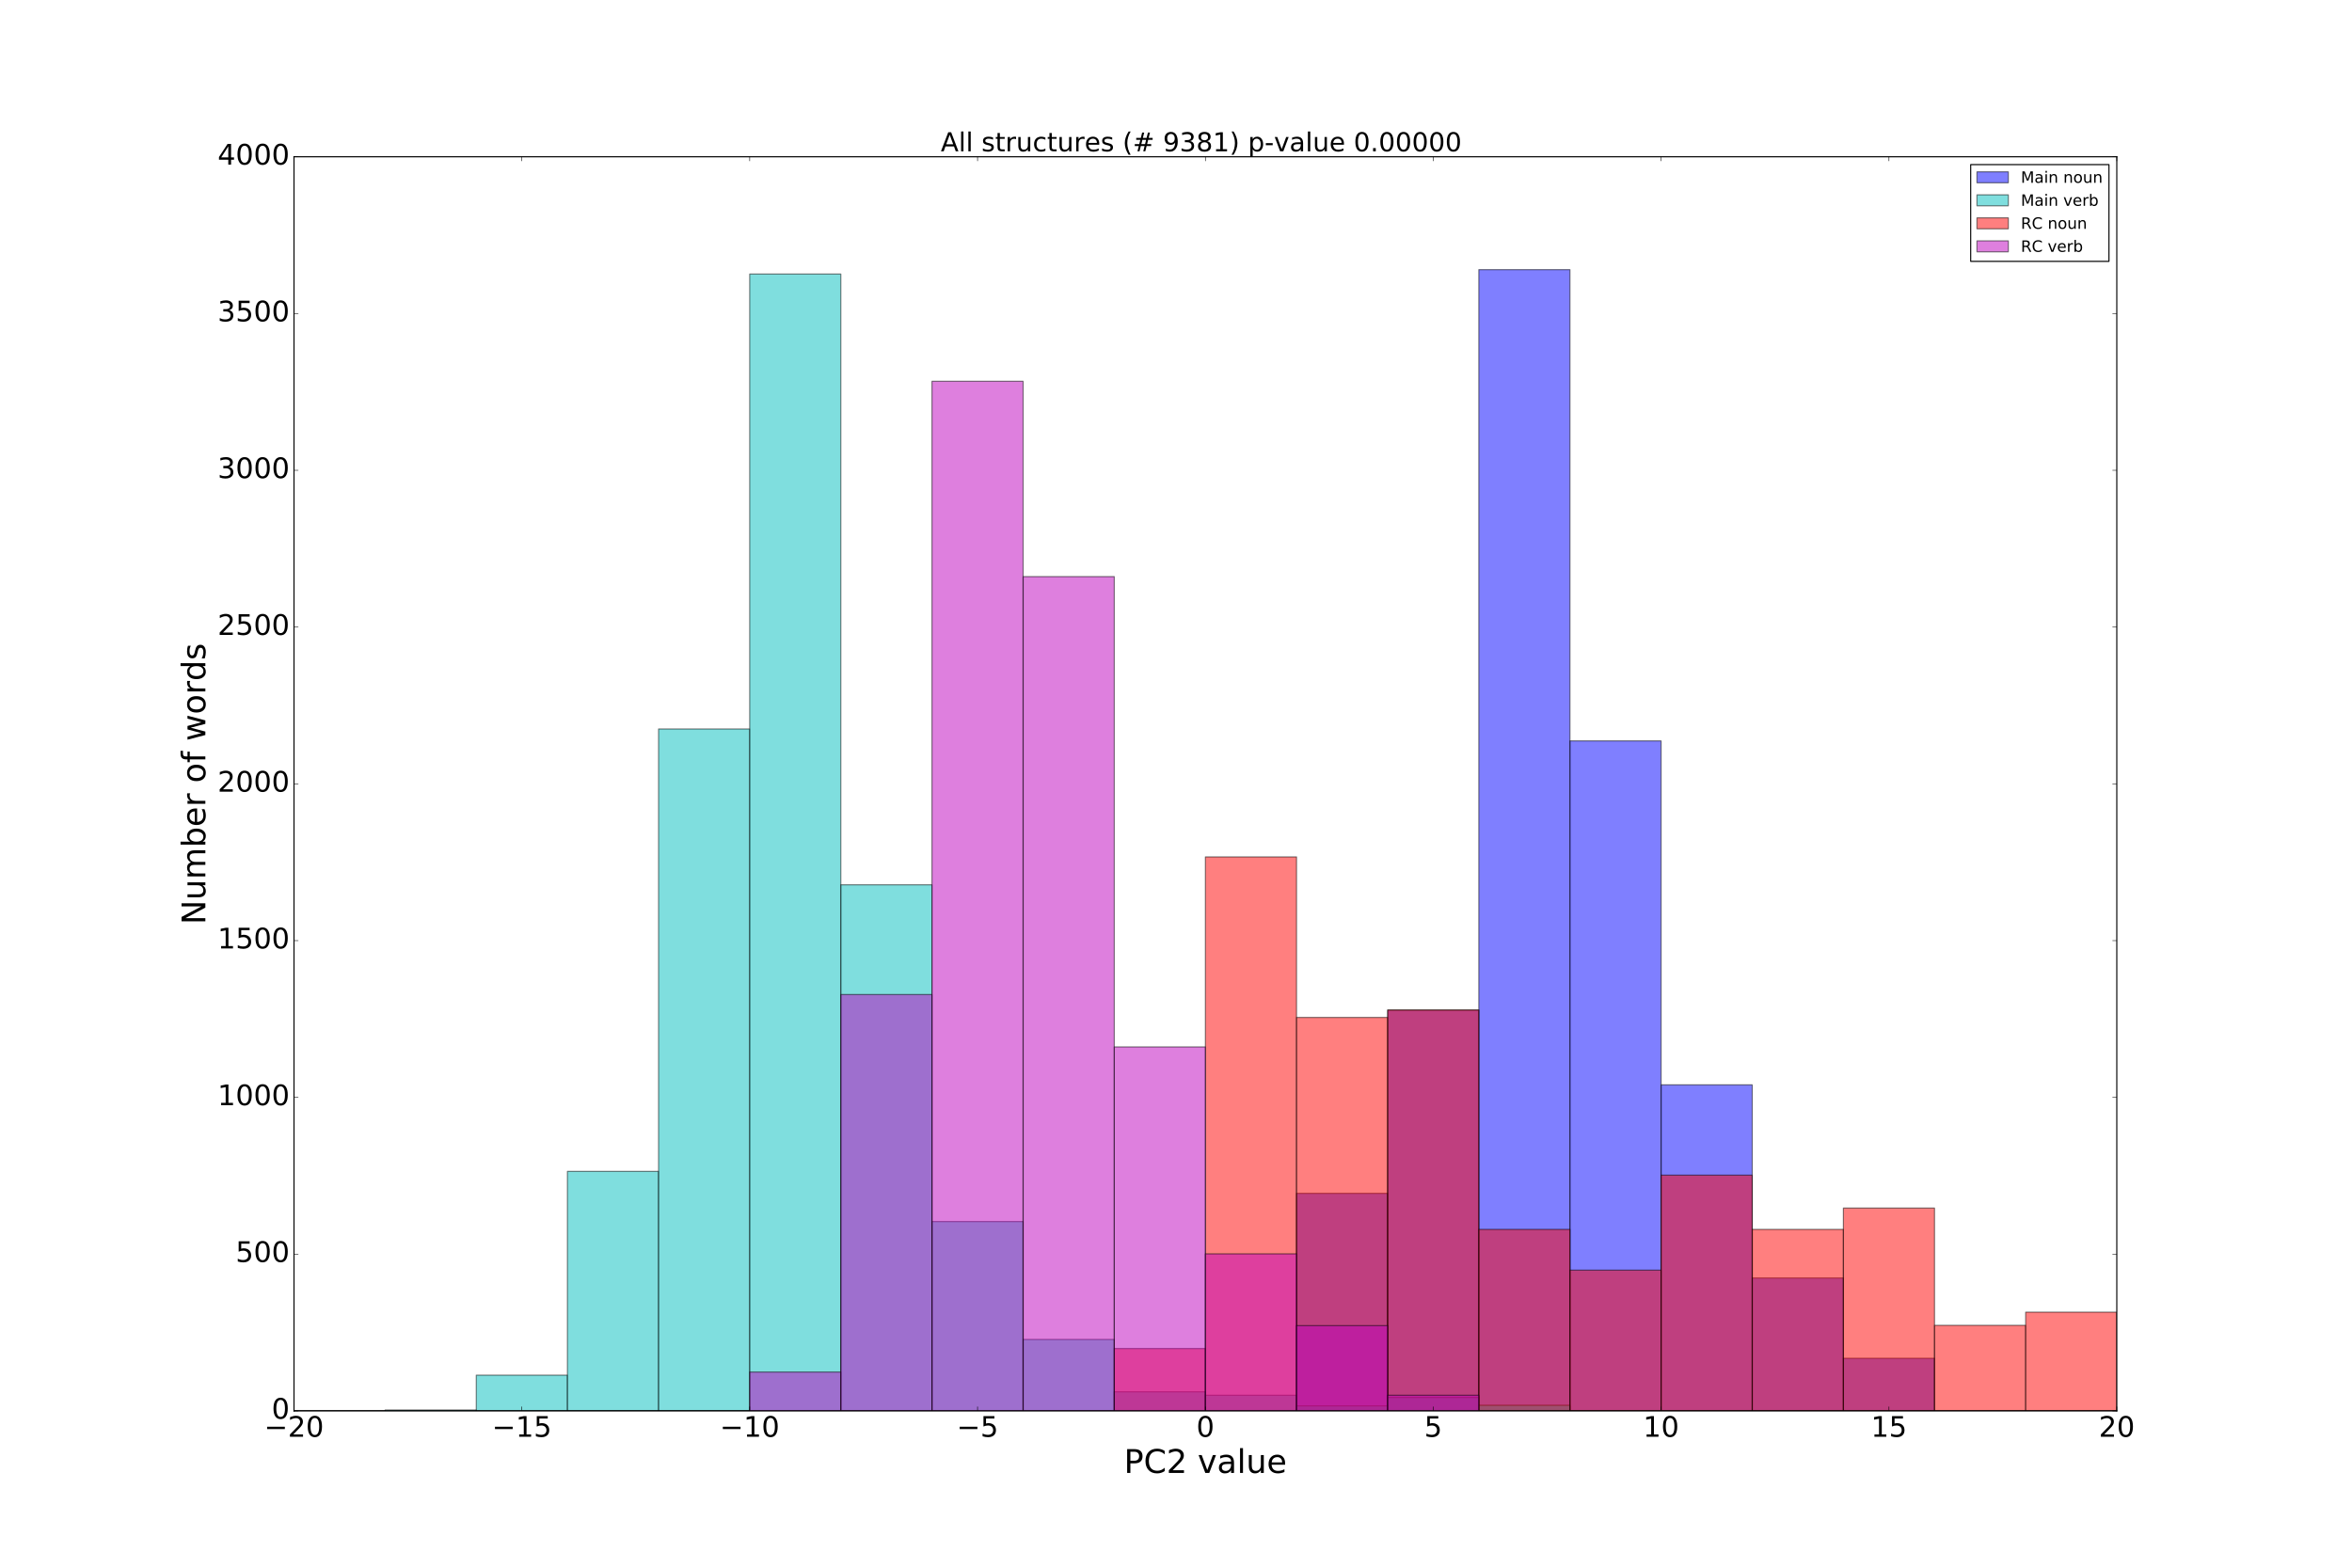 <?xml version="1.0" encoding="utf-8" standalone="no"?>
<!DOCTYPE svg PUBLIC "-//W3C//DTD SVG 1.1//EN"
  "http://www.w3.org/Graphics/SVG/1.1/DTD/svg11.dtd">
<!-- Created with matplotlib (http://matplotlib.org/) -->
<svg height="1440pt" version="1.1" viewBox="0 0 2160 1440" width="2160pt" xmlns="http://www.w3.org/2000/svg" xmlns:xlink="http://www.w3.org/1999/xlink">
 <defs>
  <style type="text/css">
*{stroke-linecap:butt;stroke-linejoin:round;stroke-miterlimit:100000;}
  </style>
 </defs>
 <g id="figure_1">
  <g id="patch_1">
   <path d="M 0 1440 
L 2160 1440 
L 2160 0 
L 0 0 
z
" style="fill:#ffffff;"/>
  </g>
  <g id="axes_1">
   <g id="patch_2">
    <path d="M 270 1296 
L 1944 1296 
L 1944 144 
L 270 144 
z
" style="fill:#ffffff;"/>
   </g>
   <g id="patch_3">
    <path clip-path="url(#pa44e879658)" d="M 270 1296 
L 353.7 1296 
L 353.7 1296 
L 270 1296 
z
" style="fill:#0000ff;opacity:0.5;stroke:#000000;stroke-linejoin:miter;"/>
   </g>
   <g id="patch_4">
    <path clip-path="url(#pa44e879658)" d="M 353.7 1296 
L 437.4 1296 
L 437.4 1296 
L 353.7 1296 
z
" style="fill:#0000ff;opacity:0.5;stroke:#000000;stroke-linejoin:miter;"/>
   </g>
   <g id="patch_5">
    <path clip-path="url(#pa44e879658)" d="M 437.4 1296 
L 521.1 1296 
L 521.1 1296 
L 437.4 1296 
z
" style="fill:#0000ff;opacity:0.5;stroke:#000000;stroke-linejoin:miter;"/>
   </g>
   <g id="patch_6">
    <path clip-path="url(#pa44e879658)" d="M 521.1 1296 
L 604.8 1296 
L 604.8 1296 
L 521.1 1296 
z
" style="fill:#0000ff;opacity:0.5;stroke:#000000;stroke-linejoin:miter;"/>
   </g>
   <g id="patch_7">
    <path clip-path="url(#pa44e879658)" d="M 604.8 1296 
L 688.5 1296 
L 688.5 1296 
L 604.8 1296 
z
" style="fill:#0000ff;opacity:0.5;stroke:#000000;stroke-linejoin:miter;"/>
   </g>
   <g id="patch_8">
    <path clip-path="url(#pa44e879658)" d="M 688.5 1296 
L 772.2 1296 
L 772.2 1296 
L 688.5 1296 
z
" style="fill:#0000ff;opacity:0.5;stroke:#000000;stroke-linejoin:miter;"/>
   </g>
   <g id="patch_9">
    <path clip-path="url(#pa44e879658)" d="M 772.2 1296 
L 855.9 1296 
L 855.9 1296 
L 772.2 1296 
z
" style="fill:#0000ff;opacity:0.5;stroke:#000000;stroke-linejoin:miter;"/>
   </g>
   <g id="patch_10">
    <path clip-path="url(#pa44e879658)" d="M 855.9 1296 
L 939.6 1296 
L 939.6 1296 
L 855.9 1296 
z
" style="fill:#0000ff;opacity:0.5;stroke:#000000;stroke-linejoin:miter;"/>
   </g>
   <g id="patch_11">
    <path clip-path="url(#pa44e879658)" d="M 939.6 1296 
L 1023.3 1296 
L 1023.3 1296 
L 939.6 1296 
z
" style="fill:#0000ff;opacity:0.5;stroke:#000000;stroke-linejoin:miter;"/>
   </g>
   <g id="patch_12">
    <path clip-path="url(#pa44e879658)" d="M 1023.3 1296 
L 1107 1296 
L 1107 1296 
L 1023.3 1296 
z
" style="fill:#0000ff;opacity:0.5;stroke:#000000;stroke-linejoin:miter;"/>
   </g>
   <g id="patch_13">
    <path clip-path="url(#pa44e879658)" d="M 1107 1296 
L 1190.7 1296 
L 1190.7 1296 
L 1107 1296 
z
" style="fill:#0000ff;opacity:0.5;stroke:#000000;stroke-linejoin:miter;"/>
   </g>
   <g id="patch_14">
    <path clip-path="url(#pa44e879658)" d="M 1190.7 1296 
L 1274.4 1296 
L 1274.4 1096.128 
L 1190.7 1096.128 
z
" style="fill:#0000ff;opacity:0.5;stroke:#000000;stroke-linejoin:miter;"/>
   </g>
   <g id="patch_15">
    <path clip-path="url(#pa44e879658)" d="M 1274.4 1296 
L 1358.1 1296 
L 1358.1 927.936 
L 1274.4 927.936 
z
" style="fill:#0000ff;opacity:0.5;stroke:#000000;stroke-linejoin:miter;"/>
   </g>
   <g id="patch_16">
    <path clip-path="url(#pa44e879658)" d="M 1358.1 1296 
L 1441.8 1296 
L 1441.8 247.68 
L 1358.1 247.68 
z
" style="fill:#0000ff;opacity:0.5;stroke:#000000;stroke-linejoin:miter;"/>
   </g>
   <g id="patch_17">
    <path clip-path="url(#pa44e879658)" d="M 1441.8 1296 
L 1525.5 1296 
L 1525.5 680.544 
L 1441.8 680.544 
z
" style="fill:#0000ff;opacity:0.5;stroke:#000000;stroke-linejoin:miter;"/>
   </g>
   <g id="patch_18">
    <path clip-path="url(#pa44e879658)" d="M 1525.5 1296 
L 1609.2 1296 
L 1609.2 996.48 
L 1525.5 996.48 
z
" style="fill:#0000ff;opacity:0.5;stroke:#000000;stroke-linejoin:miter;"/>
   </g>
   <g id="patch_19">
    <path clip-path="url(#pa44e879658)" d="M 1609.2 1296 
L 1692.9 1296 
L 1692.9 1173.888 
L 1609.2 1173.888 
z
" style="fill:#0000ff;opacity:0.5;stroke:#000000;stroke-linejoin:miter;"/>
   </g>
   <g id="patch_20">
    <path clip-path="url(#pa44e879658)" d="M 1692.9 1296 
L 1776.6 1296 
L 1776.6 1247.616 
L 1692.9 1247.616 
z
" style="fill:#0000ff;opacity:0.5;stroke:#000000;stroke-linejoin:miter;"/>
   </g>
   <g id="patch_21">
    <path clip-path="url(#pa44e879658)" d="M 1776.6 1296 
L 1860.3 1296 
L 1860.3 1296 
L 1776.6 1296 
z
" style="fill:#0000ff;opacity:0.5;stroke:#000000;stroke-linejoin:miter;"/>
   </g>
   <g id="patch_22">
    <path clip-path="url(#pa44e879658)" d="M 1860.3 1296 
L 1944 1296 
L 1944 1296 
L 1860.3 1296 
z
" style="fill:#0000ff;opacity:0.5;stroke:#000000;stroke-linejoin:miter;"/>
   </g>
   <g id="patch_23">
    <path clip-path="url(#pa44e879658)" d="M 270 1296 
L 353.7 1296 
L 353.7 1296 
L 270 1296 
z
" style="fill:#00bfbf;opacity:0.5;stroke:#000000;stroke-linejoin:miter;"/>
   </g>
   <g id="patch_24">
    <path clip-path="url(#pa44e879658)" d="M 353.7 1296 
L 437.4 1296 
L 437.4 1295.136 
L 353.7 1295.136 
z
" style="fill:#00bfbf;opacity:0.5;stroke:#000000;stroke-linejoin:miter;"/>
   </g>
   <g id="patch_25">
    <path clip-path="url(#pa44e879658)" d="M 437.4 1296 
L 521.1 1296 
L 521.1 1263.168 
L 437.4 1263.168 
z
" style="fill:#00bfbf;opacity:0.5;stroke:#000000;stroke-linejoin:miter;"/>
   </g>
   <g id="patch_26">
    <path clip-path="url(#pa44e879658)" d="M 521.1 1296 
L 604.8 1296 
L 604.8 1075.968 
L 521.1 1075.968 
z
" style="fill:#00bfbf;opacity:0.5;stroke:#000000;stroke-linejoin:miter;"/>
   </g>
   <g id="patch_27">
    <path clip-path="url(#pa44e879658)" d="M 604.8 1296 
L 688.5 1296 
L 688.5 669.6 
L 604.8 669.6 
z
" style="fill:#00bfbf;opacity:0.5;stroke:#000000;stroke-linejoin:miter;"/>
   </g>
   <g id="patch_28">
    <path clip-path="url(#pa44e879658)" d="M 688.5 1296 
L 772.2 1296 
L 772.2 251.712 
L 688.5 251.712 
z
" style="fill:#00bfbf;opacity:0.5;stroke:#000000;stroke-linejoin:miter;"/>
   </g>
   <g id="patch_29">
    <path clip-path="url(#pa44e879658)" d="M 772.2 1296 
L 855.9 1296 
L 855.9 812.736 
L 772.2 812.736 
z
" style="fill:#00bfbf;opacity:0.5;stroke:#000000;stroke-linejoin:miter;"/>
   </g>
   <g id="patch_30">
    <path clip-path="url(#pa44e879658)" d="M 855.9 1296 
L 939.6 1296 
L 939.6 1122.048 
L 855.9 1122.048 
z
" style="fill:#00bfbf;opacity:0.5;stroke:#000000;stroke-linejoin:miter;"/>
   </g>
   <g id="patch_31">
    <path clip-path="url(#pa44e879658)" d="M 939.6 1296 
L 1023.3 1296 
L 1023.3 1230.336 
L 939.6 1230.336 
z
" style="fill:#00bfbf;opacity:0.5;stroke:#000000;stroke-linejoin:miter;"/>
   </g>
   <g id="patch_32">
    <path clip-path="url(#pa44e879658)" d="M 1023.3 1296 
L 1107 1296 
L 1107 1278.432 
L 1023.3 1278.432 
z
" style="fill:#00bfbf;opacity:0.5;stroke:#000000;stroke-linejoin:miter;"/>
   </g>
   <g id="patch_33">
    <path clip-path="url(#pa44e879658)" d="M 1107 1296 
L 1190.7 1296 
L 1190.7 1281.6 
L 1107 1281.6 
z
" style="fill:#00bfbf;opacity:0.5;stroke:#000000;stroke-linejoin:miter;"/>
   </g>
   <g id="patch_34">
    <path clip-path="url(#pa44e879658)" d="M 1190.7 1296 
L 1274.4 1296 
L 1274.4 1291.392 
L 1190.7 1291.392 
z
" style="fill:#00bfbf;opacity:0.5;stroke:#000000;stroke-linejoin:miter;"/>
   </g>
   <g id="patch_35">
    <path clip-path="url(#pa44e879658)" d="M 1274.4 1296 
L 1358.1 1296 
L 1358.1 1283.616 
L 1274.4 1283.616 
z
" style="fill:#00bfbf;opacity:0.5;stroke:#000000;stroke-linejoin:miter;"/>
   </g>
   <g id="patch_36">
    <path clip-path="url(#pa44e879658)" d="M 1358.1 1296 
L 1441.8 1296 
L 1441.8 1290.816 
L 1358.1 1290.816 
z
" style="fill:#00bfbf;opacity:0.5;stroke:#000000;stroke-linejoin:miter;"/>
   </g>
   <g id="patch_37">
    <path clip-path="url(#pa44e879658)" d="M 1441.8 1296 
L 1525.5 1296 
L 1525.5 1295.712 
L 1441.8 1295.712 
z
" style="fill:#00bfbf;opacity:0.5;stroke:#000000;stroke-linejoin:miter;"/>
   </g>
   <g id="patch_38">
    <path clip-path="url(#pa44e879658)" d="M 1525.5 1296 
L 1609.2 1296 
L 1609.2 1296 
L 1525.5 1296 
z
" style="fill:#00bfbf;opacity:0.5;stroke:#000000;stroke-linejoin:miter;"/>
   </g>
   <g id="patch_39">
    <path clip-path="url(#pa44e879658)" d="M 1609.2 1296 
L 1692.9 1296 
L 1692.9 1296 
L 1609.2 1296 
z
" style="fill:#00bfbf;opacity:0.5;stroke:#000000;stroke-linejoin:miter;"/>
   </g>
   <g id="patch_40">
    <path clip-path="url(#pa44e879658)" d="M 1692.9 1296 
L 1776.6 1296 
L 1776.6 1296 
L 1692.9 1296 
z
" style="fill:#00bfbf;opacity:0.5;stroke:#000000;stroke-linejoin:miter;"/>
   </g>
   <g id="patch_41">
    <path clip-path="url(#pa44e879658)" d="M 1776.6 1296 
L 1860.3 1296 
L 1860.3 1296 
L 1776.6 1296 
z
" style="fill:#00bfbf;opacity:0.5;stroke:#000000;stroke-linejoin:miter;"/>
   </g>
   <g id="patch_42">
    <path clip-path="url(#pa44e879658)" d="M 1860.3 1296 
L 1944 1296 
L 1944 1296 
L 1860.3 1296 
z
" style="fill:#00bfbf;opacity:0.5;stroke:#000000;stroke-linejoin:miter;"/>
   </g>
   <g id="patch_43">
    <path clip-path="url(#pa44e879658)" d="M 270 1296 
L 353.7 1296 
L 353.7 1296 
L 270 1296 
z
" style="fill:#ff0000;opacity:0.5;stroke:#000000;stroke-linejoin:miter;"/>
   </g>
   <g id="patch_44">
    <path clip-path="url(#pa44e879658)" d="M 353.7 1296 
L 437.4 1296 
L 437.4 1296 
L 353.7 1296 
z
" style="fill:#ff0000;opacity:0.5;stroke:#000000;stroke-linejoin:miter;"/>
   </g>
   <g id="patch_45">
    <path clip-path="url(#pa44e879658)" d="M 437.4 1296 
L 521.1 1296 
L 521.1 1296 
L 437.4 1296 
z
" style="fill:#ff0000;opacity:0.5;stroke:#000000;stroke-linejoin:miter;"/>
   </g>
   <g id="patch_46">
    <path clip-path="url(#pa44e879658)" d="M 521.1 1296 
L 604.8 1296 
L 604.8 1296 
L 521.1 1296 
z
" style="fill:#ff0000;opacity:0.5;stroke:#000000;stroke-linejoin:miter;"/>
   </g>
   <g id="patch_47">
    <path clip-path="url(#pa44e879658)" d="M 604.8 1296 
L 688.5 1296 
L 688.5 1296 
L 604.8 1296 
z
" style="fill:#ff0000;opacity:0.5;stroke:#000000;stroke-linejoin:miter;"/>
   </g>
   <g id="patch_48">
    <path clip-path="url(#pa44e879658)" d="M 688.5 1296 
L 772.2 1296 
L 772.2 1296 
L 688.5 1296 
z
" style="fill:#ff0000;opacity:0.5;stroke:#000000;stroke-linejoin:miter;"/>
   </g>
   <g id="patch_49">
    <path clip-path="url(#pa44e879658)" d="M 772.2 1296 
L 855.9 1296 
L 855.9 1296 
L 772.2 1296 
z
" style="fill:#ff0000;opacity:0.5;stroke:#000000;stroke-linejoin:miter;"/>
   </g>
   <g id="patch_50">
    <path clip-path="url(#pa44e879658)" d="M 855.9 1296 
L 939.6 1296 
L 939.6 1296 
L 855.9 1296 
z
" style="fill:#ff0000;opacity:0.5;stroke:#000000;stroke-linejoin:miter;"/>
   </g>
   <g id="patch_51">
    <path clip-path="url(#pa44e879658)" d="M 939.6 1296 
L 1023.3 1296 
L 1023.3 1296 
L 939.6 1296 
z
" style="fill:#ff0000;opacity:0.5;stroke:#000000;stroke-linejoin:miter;"/>
   </g>
   <g id="patch_52">
    <path clip-path="url(#pa44e879658)" d="M 1023.3 1296 
L 1107 1296 
L 1107 1238.688 
L 1023.3 1238.688 
z
" style="fill:#ff0000;opacity:0.5;stroke:#000000;stroke-linejoin:miter;"/>
   </g>
   <g id="patch_53">
    <path clip-path="url(#pa44e879658)" d="M 1107 1296 
L 1190.7 1296 
L 1190.7 787.104 
L 1107 787.104 
z
" style="fill:#ff0000;opacity:0.5;stroke:#000000;stroke-linejoin:miter;"/>
   </g>
   <g id="patch_54">
    <path clip-path="url(#pa44e879658)" d="M 1190.7 1296 
L 1274.4 1296 
L 1274.4 934.56 
L 1190.7 934.56 
z
" style="fill:#ff0000;opacity:0.5;stroke:#000000;stroke-linejoin:miter;"/>
   </g>
   <g id="patch_55">
    <path clip-path="url(#pa44e879658)" d="M 1274.4 1296 
L 1358.1 1296 
L 1358.1 927.648 
L 1274.4 927.648 
z
" style="fill:#ff0000;opacity:0.5;stroke:#000000;stroke-linejoin:miter;"/>
   </g>
   <g id="patch_56">
    <path clip-path="url(#pa44e879658)" d="M 1358.1 1296 
L 1441.8 1296 
L 1441.8 1129.248 
L 1358.1 1129.248 
z
" style="fill:#ff0000;opacity:0.5;stroke:#000000;stroke-linejoin:miter;"/>
   </g>
   <g id="patch_57">
    <path clip-path="url(#pa44e879658)" d="M 1441.8 1296 
L 1525.5 1296 
L 1525.5 1166.688 
L 1441.8 1166.688 
z
" style="fill:#ff0000;opacity:0.5;stroke:#000000;stroke-linejoin:miter;"/>
   </g>
   <g id="patch_58">
    <path clip-path="url(#pa44e879658)" d="M 1525.5 1296 
L 1609.2 1296 
L 1609.2 1079.424 
L 1525.5 1079.424 
z
" style="fill:#ff0000;opacity:0.5;stroke:#000000;stroke-linejoin:miter;"/>
   </g>
   <g id="patch_59">
    <path clip-path="url(#pa44e879658)" d="M 1609.2 1296 
L 1692.9 1296 
L 1692.9 1129.248 
L 1609.2 1129.248 
z
" style="fill:#ff0000;opacity:0.5;stroke:#000000;stroke-linejoin:miter;"/>
   </g>
   <g id="patch_60">
    <path clip-path="url(#pa44e879658)" d="M 1692.9 1296 
L 1776.6 1296 
L 1776.6 1109.664 
L 1692.9 1109.664 
z
" style="fill:#ff0000;opacity:0.5;stroke:#000000;stroke-linejoin:miter;"/>
   </g>
   <g id="patch_61">
    <path clip-path="url(#pa44e879658)" d="M 1776.6 1296 
L 1860.3 1296 
L 1860.3 1217.376 
L 1776.6 1217.376 
z
" style="fill:#ff0000;opacity:0.5;stroke:#000000;stroke-linejoin:miter;"/>
   </g>
   <g id="patch_62">
    <path clip-path="url(#pa44e879658)" d="M 1860.3 1296 
L 1944 1296 
L 1944 1205.28 
L 1860.3 1205.28 
z
" style="fill:#ff0000;opacity:0.5;stroke:#000000;stroke-linejoin:miter;"/>
   </g>
   <g id="patch_63">
    <path clip-path="url(#pa44e879658)" d="M 270 1296 
L 353.7 1296 
L 353.7 1296 
L 270 1296 
z
" style="fill:#bf00bf;opacity:0.5;stroke:#000000;stroke-linejoin:miter;"/>
   </g>
   <g id="patch_64">
    <path clip-path="url(#pa44e879658)" d="M 353.7 1296 
L 437.4 1296 
L 437.4 1296 
L 353.7 1296 
z
" style="fill:#bf00bf;opacity:0.5;stroke:#000000;stroke-linejoin:miter;"/>
   </g>
   <g id="patch_65">
    <path clip-path="url(#pa44e879658)" d="M 437.4 1296 
L 521.1 1296 
L 521.1 1296 
L 437.4 1296 
z
" style="fill:#bf00bf;opacity:0.5;stroke:#000000;stroke-linejoin:miter;"/>
   </g>
   <g id="patch_66">
    <path clip-path="url(#pa44e879658)" d="M 521.1 1296 
L 604.8 1296 
L 604.8 1296 
L 521.1 1296 
z
" style="fill:#bf00bf;opacity:0.5;stroke:#000000;stroke-linejoin:miter;"/>
   </g>
   <g id="patch_67">
    <path clip-path="url(#pa44e879658)" d="M 604.8 1296 
L 688.5 1296 
L 688.5 1296 
L 604.8 1296 
z
" style="fill:#bf00bf;opacity:0.5;stroke:#000000;stroke-linejoin:miter;"/>
   </g>
   <g id="patch_68">
    <path clip-path="url(#pa44e879658)" d="M 688.5 1296 
L 772.2 1296 
L 772.2 1260.288 
L 688.5 1260.288 
z
" style="fill:#bf00bf;opacity:0.5;stroke:#000000;stroke-linejoin:miter;"/>
   </g>
   <g id="patch_69">
    <path clip-path="url(#pa44e879658)" d="M 772.2 1296 
L 855.9 1296 
L 855.9 913.536 
L 772.2 913.536 
z
" style="fill:#bf00bf;opacity:0.5;stroke:#000000;stroke-linejoin:miter;"/>
   </g>
   <g id="patch_70">
    <path clip-path="url(#pa44e879658)" d="M 855.9 1296 
L 939.6 1296 
L 939.6 350.208 
L 855.9 350.208 
z
" style="fill:#bf00bf;opacity:0.5;stroke:#000000;stroke-linejoin:miter;"/>
   </g>
   <g id="patch_71">
    <path clip-path="url(#pa44e879658)" d="M 939.6 1296 
L 1023.3 1296 
L 1023.3 529.632 
L 939.6 529.632 
z
" style="fill:#bf00bf;opacity:0.5;stroke:#000000;stroke-linejoin:miter;"/>
   </g>
   <g id="patch_72">
    <path clip-path="url(#pa44e879658)" d="M 1023.3 1296 
L 1107 1296 
L 1107 961.632 
L 1023.3 961.632 
z
" style="fill:#bf00bf;opacity:0.5;stroke:#000000;stroke-linejoin:miter;"/>
   </g>
   <g id="patch_73">
    <path clip-path="url(#pa44e879658)" d="M 1107 1296 
L 1190.7 1296 
L 1190.7 1151.712 
L 1107 1151.712 
z
" style="fill:#bf00bf;opacity:0.5;stroke:#000000;stroke-linejoin:miter;"/>
   </g>
   <g id="patch_74">
    <path clip-path="url(#pa44e879658)" d="M 1190.7 1296 
L 1274.4 1296 
L 1274.4 1217.664 
L 1190.7 1217.664 
z
" style="fill:#bf00bf;opacity:0.5;stroke:#000000;stroke-linejoin:miter;"/>
   </g>
   <g id="patch_75">
    <path clip-path="url(#pa44e879658)" d="M 1274.4 1296 
L 1358.1 1296 
L 1358.1 1281.6 
L 1274.4 1281.6 
z
" style="fill:#bf00bf;opacity:0.5;stroke:#000000;stroke-linejoin:miter;"/>
   </g>
   <g id="patch_76">
    <path clip-path="url(#pa44e879658)" d="M 1358.1 1296 
L 1441.8 1296 
L 1441.8 1296 
L 1358.1 1296 
z
" style="fill:#bf00bf;opacity:0.5;stroke:#000000;stroke-linejoin:miter;"/>
   </g>
   <g id="patch_77">
    <path clip-path="url(#pa44e879658)" d="M 1441.8 1296 
L 1525.5 1296 
L 1525.5 1296 
L 1441.8 1296 
z
" style="fill:#bf00bf;opacity:0.5;stroke:#000000;stroke-linejoin:miter;"/>
   </g>
   <g id="patch_78">
    <path clip-path="url(#pa44e879658)" d="M 1525.5 1296 
L 1609.2 1296 
L 1609.2 1296 
L 1525.5 1296 
z
" style="fill:#bf00bf;opacity:0.5;stroke:#000000;stroke-linejoin:miter;"/>
   </g>
   <g id="patch_79">
    <path clip-path="url(#pa44e879658)" d="M 1609.2 1296 
L 1692.9 1296 
L 1692.9 1296 
L 1609.2 1296 
z
" style="fill:#bf00bf;opacity:0.5;stroke:#000000;stroke-linejoin:miter;"/>
   </g>
   <g id="patch_80">
    <path clip-path="url(#pa44e879658)" d="M 1692.9 1296 
L 1776.6 1296 
L 1776.6 1296 
L 1692.9 1296 
z
" style="fill:#bf00bf;opacity:0.5;stroke:#000000;stroke-linejoin:miter;"/>
   </g>
   <g id="patch_81">
    <path clip-path="url(#pa44e879658)" d="M 1776.6 1296 
L 1860.3 1296 
L 1860.3 1296 
L 1776.6 1296 
z
" style="fill:#bf00bf;opacity:0.5;stroke:#000000;stroke-linejoin:miter;"/>
   </g>
   <g id="patch_82">
    <path clip-path="url(#pa44e879658)" d="M 1860.3 1296 
L 1944 1296 
L 1944 1296 
L 1860.3 1296 
z
" style="fill:#bf00bf;opacity:0.5;stroke:#000000;stroke-linejoin:miter;"/>
   </g>
   <g id="patch_83">
    <path d="M 270 144 
L 1944 144 
" style="fill:none;stroke:#000000;stroke-linecap:square;stroke-linejoin:miter;"/>
   </g>
   <g id="patch_84">
    <path d="M 270 1296 
L 1944 1296 
" style="fill:none;stroke:#000000;stroke-linecap:square;stroke-linejoin:miter;"/>
   </g>
   <g id="patch_85">
    <path d="M 1944 1296 
L 1944 144 
" style="fill:none;stroke:#000000;stroke-linecap:square;stroke-linejoin:miter;"/>
   </g>
   <g id="patch_86">
    <path d="M 270 1296 
L 270 144 
" style="fill:none;stroke:#000000;stroke-linecap:square;stroke-linejoin:miter;"/>
   </g>
   <g id="matplotlib.axis_1">
    <g id="xtick_1">
     <g id="line2d_1">
      <defs>
       <path d="M 0 0 
L 0 -4 
" id="m0a2b2fa589" style="stroke:#000000;stroke-width:0.5;"/>
      </defs>
      <g>
       <use style="stroke:#000000;stroke-width:0.5;" x="270.0" xlink:href="#m0a2b2fa589" y="1296.0"/>
      </g>
     </g>
     <g id="line2d_2">
      <defs>
       <path d="M 0 0 
L 0 4 
" id="m99977c3af9" style="stroke:#000000;stroke-width:0.5;"/>
      </defs>
      <g>
       <use style="stroke:#000000;stroke-width:0.5;" x="270.0" xlink:href="#m99977c3af9" y="144.0"/>
      </g>
     </g>
     <g id="text_1">
      <!-- −20 -->
      <defs>
       <path d="M 19.188 8.297 
L 53.609 8.297 
L 53.609 0 
L 7.328 0 
L 7.328 8.297 
Q 12.938 14.109 22.625 23.891 
Q 32.328 33.688 34.812 36.531 
Q 39.547 41.844 41.422 45.531 
Q 43.312 49.219 43.312 52.781 
Q 43.312 58.594 39.234 62.25 
Q 35.156 65.922 28.609 65.922 
Q 23.969 65.922 18.812 64.312 
Q 13.672 62.703 7.812 59.422 
L 7.812 69.391 
Q 13.766 71.781 18.938 73 
Q 24.125 74.219 28.422 74.219 
Q 39.75 74.219 46.484 68.547 
Q 53.219 62.891 53.219 53.422 
Q 53.219 48.922 51.531 44.891 
Q 49.859 40.875 45.406 35.406 
Q 44.188 33.984 37.641 27.219 
Q 31.109 20.453 19.188 8.297 
" id="BitstreamVeraSans-Roman-32"/>
       <path d="M 10.594 35.5 
L 73.188 35.5 
L 73.188 27.203 
L 10.594 27.203 
z
" id="BitstreamVeraSans-Roman-2212"/>
       <path d="M 31.781 66.406 
Q 24.172 66.406 20.328 58.906 
Q 16.5 51.422 16.5 36.375 
Q 16.5 21.391 20.328 13.891 
Q 24.172 6.391 31.781 6.391 
Q 39.453 6.391 43.281 13.891 
Q 47.125 21.391 47.125 36.375 
Q 47.125 51.422 43.281 58.906 
Q 39.453 66.406 31.781 66.406 
M 31.781 74.219 
Q 44.047 74.219 50.516 64.516 
Q 56.984 54.828 56.984 36.375 
Q 56.984 17.969 50.516 8.266 
Q 44.047 -1.422 31.781 -1.422 
Q 19.531 -1.422 13.062 8.266 
Q 6.594 17.969 6.594 36.375 
Q 6.594 54.828 13.062 64.516 
Q 19.531 74.219 31.781 74.219 
" id="BitstreamVeraSans-Roman-30"/>
      </defs>
      <g transform="translate(242.564 1319.756)scale(0.26 -0.26)">
       <use xlink:href="#BitstreamVeraSans-Roman-2212"/>
       <use x="83.789" xlink:href="#BitstreamVeraSans-Roman-32"/>
       <use x="147.412" xlink:href="#BitstreamVeraSans-Roman-30"/>
      </g>
     </g>
    </g>
    <g id="xtick_2">
     <g id="line2d_3">
      <g>
       <use style="stroke:#000000;stroke-width:0.5;" x="479.25" xlink:href="#m0a2b2fa589" y="1296.0"/>
      </g>
     </g>
     <g id="line2d_4">
      <g>
       <use style="stroke:#000000;stroke-width:0.5;" x="479.25" xlink:href="#m99977c3af9" y="144.0"/>
      </g>
     </g>
     <g id="text_2">
      <!-- −15 -->
      <defs>
       <path d="M 12.406 8.297 
L 28.516 8.297 
L 28.516 63.922 
L 10.984 60.406 
L 10.984 69.391 
L 28.422 72.906 
L 38.281 72.906 
L 38.281 8.297 
L 54.391 8.297 
L 54.391 0 
L 12.406 0 
z
" id="BitstreamVeraSans-Roman-31"/>
       <path d="M 10.797 72.906 
L 49.516 72.906 
L 49.516 64.594 
L 19.828 64.594 
L 19.828 46.734 
Q 21.969 47.469 24.109 47.828 
Q 26.266 48.188 28.422 48.188 
Q 40.625 48.188 47.75 41.5 
Q 54.891 34.812 54.891 23.391 
Q 54.891 11.625 47.562 5.094 
Q 40.234 -1.422 26.906 -1.422 
Q 22.312 -1.422 17.547 -0.641 
Q 12.797 0.141 7.719 1.703 
L 7.719 11.625 
Q 12.109 9.234 16.797 8.062 
Q 21.484 6.891 26.703 6.891 
Q 35.156 6.891 40.078 11.328 
Q 45.016 15.766 45.016 23.391 
Q 45.016 31 40.078 35.438 
Q 35.156 39.891 26.703 39.891 
Q 22.75 39.891 18.812 39.016 
Q 14.891 38.141 10.797 36.281 
z
" id="BitstreamVeraSans-Roman-35"/>
      </defs>
      <g transform="translate(451.814 1319.756)scale(0.26 -0.26)">
       <use xlink:href="#BitstreamVeraSans-Roman-2212"/>
       <use x="83.789" xlink:href="#BitstreamVeraSans-Roman-31"/>
       <use x="147.412" xlink:href="#BitstreamVeraSans-Roman-35"/>
      </g>
     </g>
    </g>
    <g id="xtick_3">
     <g id="line2d_5">
      <g>
       <use style="stroke:#000000;stroke-width:0.5;" x="688.5" xlink:href="#m0a2b2fa589" y="1296.0"/>
      </g>
     </g>
     <g id="line2d_6">
      <g>
       <use style="stroke:#000000;stroke-width:0.5;" x="688.5" xlink:href="#m99977c3af9" y="144.0"/>
      </g>
     </g>
     <g id="text_3">
      <!-- −10 -->
      <g transform="translate(661.064 1319.756)scale(0.26 -0.26)">
       <use xlink:href="#BitstreamVeraSans-Roman-2212"/>
       <use x="83.789" xlink:href="#BitstreamVeraSans-Roman-31"/>
       <use x="147.412" xlink:href="#BitstreamVeraSans-Roman-30"/>
      </g>
     </g>
    </g>
    <g id="xtick_4">
     <g id="line2d_7">
      <g>
       <use style="stroke:#000000;stroke-width:0.5;" x="897.75" xlink:href="#m0a2b2fa589" y="1296.0"/>
      </g>
     </g>
     <g id="line2d_8">
      <g>
       <use style="stroke:#000000;stroke-width:0.5;" x="897.75" xlink:href="#m99977c3af9" y="144.0"/>
      </g>
     </g>
     <g id="text_4">
      <!-- −5 -->
      <g transform="translate(878.585 1319.756)scale(0.26 -0.26)">
       <use xlink:href="#BitstreamVeraSans-Roman-2212"/>
       <use x="83.789" xlink:href="#BitstreamVeraSans-Roman-35"/>
      </g>
     </g>
    </g>
    <g id="xtick_5">
     <g id="line2d_9">
      <g>
       <use style="stroke:#000000;stroke-width:0.5;" x="1107.0" xlink:href="#m0a2b2fa589" y="1296.0"/>
      </g>
     </g>
     <g id="line2d_10">
      <g>
       <use style="stroke:#000000;stroke-width:0.5;" x="1107.0" xlink:href="#m99977c3af9" y="144.0"/>
      </g>
     </g>
     <g id="text_5">
      <!-- 0 -->
      <g transform="translate(1098.729 1319.756)scale(0.26 -0.26)">
       <use xlink:href="#BitstreamVeraSans-Roman-30"/>
      </g>
     </g>
    </g>
    <g id="xtick_6">
     <g id="line2d_11">
      <g>
       <use style="stroke:#000000;stroke-width:0.5;" x="1316.25" xlink:href="#m0a2b2fa589" y="1296.0"/>
      </g>
     </g>
     <g id="line2d_12">
      <g>
       <use style="stroke:#000000;stroke-width:0.5;" x="1316.25" xlink:href="#m99977c3af9" y="144.0"/>
      </g>
     </g>
     <g id="text_6">
      <!-- 5 -->
      <g transform="translate(1307.979 1319.756)scale(0.26 -0.26)">
       <use xlink:href="#BitstreamVeraSans-Roman-35"/>
      </g>
     </g>
    </g>
    <g id="xtick_7">
     <g id="line2d_13">
      <g>
       <use style="stroke:#000000;stroke-width:0.5;" x="1525.5" xlink:href="#m0a2b2fa589" y="1296.0"/>
      </g>
     </g>
     <g id="line2d_14">
      <g>
       <use style="stroke:#000000;stroke-width:0.5;" x="1525.5" xlink:href="#m99977c3af9" y="144.0"/>
      </g>
     </g>
     <g id="text_7">
      <!-- 10 -->
      <g transform="translate(1508.957 1319.756)scale(0.26 -0.26)">
       <use xlink:href="#BitstreamVeraSans-Roman-31"/>
       <use x="63.623" xlink:href="#BitstreamVeraSans-Roman-30"/>
      </g>
     </g>
    </g>
    <g id="xtick_8">
     <g id="line2d_15">
      <g>
       <use style="stroke:#000000;stroke-width:0.5;" x="1734.75" xlink:href="#m0a2b2fa589" y="1296.0"/>
      </g>
     </g>
     <g id="line2d_16">
      <g>
       <use style="stroke:#000000;stroke-width:0.5;" x="1734.75" xlink:href="#m99977c3af9" y="144.0"/>
      </g>
     </g>
     <g id="text_8">
      <!-- 15 -->
      <g transform="translate(1718.207 1319.756)scale(0.26 -0.26)">
       <use xlink:href="#BitstreamVeraSans-Roman-31"/>
       <use x="63.623" xlink:href="#BitstreamVeraSans-Roman-35"/>
      </g>
     </g>
    </g>
    <g id="xtick_9">
     <g id="line2d_17">
      <g>
       <use style="stroke:#000000;stroke-width:0.5;" x="1944.0" xlink:href="#m0a2b2fa589" y="1296.0"/>
      </g>
     </g>
     <g id="line2d_18">
      <g>
       <use style="stroke:#000000;stroke-width:0.5;" x="1944.0" xlink:href="#m99977c3af9" y="144.0"/>
      </g>
     </g>
     <g id="text_9">
      <!-- 20 -->
      <g transform="translate(1927.457 1319.756)scale(0.26 -0.26)">
       <use xlink:href="#BitstreamVeraSans-Roman-32"/>
       <use x="63.623" xlink:href="#BitstreamVeraSans-Roman-30"/>
      </g>
     </g>
    </g>
    <g id="text_10">
     <!-- PC2 value -->
     <defs>
      <path id="BitstreamVeraSans-Roman-20"/>
      <path d="M 34.281 27.484 
Q 23.391 27.484 19.188 25 
Q 14.984 22.516 14.984 16.5 
Q 14.984 11.719 18.141 8.906 
Q 21.297 6.109 26.703 6.109 
Q 34.188 6.109 38.703 11.406 
Q 43.219 16.703 43.219 25.484 
L 43.219 27.484 
z
M 52.203 31.203 
L 52.203 0 
L 43.219 0 
L 43.219 8.297 
Q 40.141 3.328 35.547 0.953 
Q 30.953 -1.422 24.312 -1.422 
Q 15.922 -1.422 10.953 3.297 
Q 6 8.016 6 15.922 
Q 6 25.141 12.172 29.828 
Q 18.359 34.516 30.609 34.516 
L 43.219 34.516 
L 43.219 35.406 
Q 43.219 41.609 39.141 45 
Q 35.062 48.391 27.688 48.391 
Q 23 48.391 18.547 47.266 
Q 14.109 46.141 10.016 43.891 
L 10.016 52.203 
Q 14.938 54.109 19.578 55.047 
Q 24.219 56 28.609 56 
Q 40.484 56 46.344 49.844 
Q 52.203 43.703 52.203 31.203 
" id="BitstreamVeraSans-Roman-61"/>
      <path d="M 9.422 75.984 
L 18.406 75.984 
L 18.406 0 
L 9.422 0 
z
" id="BitstreamVeraSans-Roman-6c"/>
      <path d="M 2.984 54.688 
L 12.5 54.688 
L 29.594 8.797 
L 46.688 54.688 
L 56.203 54.688 
L 35.688 0 
L 23.484 0 
z
" id="BitstreamVeraSans-Roman-76"/>
      <path d="M 19.672 64.797 
L 19.672 37.406 
L 32.078 37.406 
Q 38.969 37.406 42.719 40.969 
Q 46.484 44.531 46.484 51.125 
Q 46.484 57.672 42.719 61.234 
Q 38.969 64.797 32.078 64.797 
z
M 9.812 72.906 
L 32.078 72.906 
Q 44.344 72.906 50.609 67.359 
Q 56.891 61.812 56.891 51.125 
Q 56.891 40.328 50.609 34.812 
Q 44.344 29.297 32.078 29.297 
L 19.672 29.297 
L 19.672 0 
L 9.812 0 
z
" id="BitstreamVeraSans-Roman-50"/>
      <path d="M 56.203 29.594 
L 56.203 25.203 
L 14.891 25.203 
Q 15.484 15.922 20.484 11.062 
Q 25.484 6.203 34.422 6.203 
Q 39.594 6.203 44.453 7.469 
Q 49.312 8.734 54.109 11.281 
L 54.109 2.781 
Q 49.266 0.734 44.188 -0.344 
Q 39.109 -1.422 33.891 -1.422 
Q 20.797 -1.422 13.156 6.188 
Q 5.516 13.812 5.516 26.812 
Q 5.516 40.234 12.766 48.109 
Q 20.016 56 32.328 56 
Q 43.359 56 49.781 48.891 
Q 56.203 41.797 56.203 29.594 
M 47.219 32.234 
Q 47.125 39.594 43.094 43.984 
Q 39.062 48.391 32.422 48.391 
Q 24.906 48.391 20.391 44.141 
Q 15.875 39.891 15.188 32.172 
z
" id="BitstreamVeraSans-Roman-65"/>
      <path d="M 8.5 21.578 
L 8.5 54.688 
L 17.484 54.688 
L 17.484 21.922 
Q 17.484 14.156 20.5 10.266 
Q 23.531 6.391 29.594 6.391 
Q 36.859 6.391 41.078 11.031 
Q 45.312 15.672 45.312 23.688 
L 45.312 54.688 
L 54.297 54.688 
L 54.297 0 
L 45.312 0 
L 45.312 8.406 
Q 42.047 3.422 37.719 1 
Q 33.406 -1.422 27.688 -1.422 
Q 18.266 -1.422 13.375 4.438 
Q 8.5 10.297 8.5 21.578 
" id="BitstreamVeraSans-Roman-75"/>
      <path d="M 64.406 67.281 
L 64.406 56.891 
Q 59.422 61.531 53.781 63.812 
Q 48.141 66.109 41.797 66.109 
Q 29.297 66.109 22.656 58.469 
Q 16.016 50.828 16.016 36.375 
Q 16.016 21.969 22.656 14.328 
Q 29.297 6.688 41.797 6.688 
Q 48.141 6.688 53.781 8.984 
Q 59.422 11.281 64.406 15.922 
L 64.406 5.609 
Q 59.234 2.094 53.438 0.328 
Q 47.656 -1.422 41.219 -1.422 
Q 24.656 -1.422 15.125 8.703 
Q 5.609 18.844 5.609 36.375 
Q 5.609 53.953 15.125 64.078 
Q 24.656 74.219 41.219 74.219 
Q 47.75 74.219 53.531 72.484 
Q 59.328 70.75 64.406 67.281 
" id="BitstreamVeraSans-Roman-43"/>
     </defs>
     <g transform="translate(1032.197 1352.958)scale(0.3 -0.3)">
      <use xlink:href="#BitstreamVeraSans-Roman-50"/>
      <use x="60.303" xlink:href="#BitstreamVeraSans-Roman-43"/>
      <use x="130.127" xlink:href="#BitstreamVeraSans-Roman-32"/>
      <use x="193.75" xlink:href="#BitstreamVeraSans-Roman-20"/>
      <use x="225.537" xlink:href="#BitstreamVeraSans-Roman-76"/>
      <use x="284.717" xlink:href="#BitstreamVeraSans-Roman-61"/>
      <use x="345.996" xlink:href="#BitstreamVeraSans-Roman-6c"/>
      <use x="373.779" xlink:href="#BitstreamVeraSans-Roman-75"/>
      <use x="437.158" xlink:href="#BitstreamVeraSans-Roman-65"/>
     </g>
    </g>
   </g>
   <g id="matplotlib.axis_2">
    <g id="ytick_1">
     <g id="line2d_19">
      <defs>
       <path d="M 0 0 
L 4 0 
" id="mfcd27f7b39" style="stroke:#000000;stroke-width:0.5;"/>
      </defs>
      <g>
       <use style="stroke:#000000;stroke-width:0.5;" x="270.0" xlink:href="#mfcd27f7b39" y="1296.0"/>
      </g>
     </g>
     <g id="line2d_20">
      <defs>
       <path d="M 0 0 
L -4 0 
" id="m5c9d4fc7c3" style="stroke:#000000;stroke-width:0.5;"/>
      </defs>
      <g>
       <use style="stroke:#000000;stroke-width:0.5;" x="1944.0" xlink:href="#m5c9d4fc7c3" y="1296.0"/>
      </g>
     </g>
     <g id="text_11">
      <!-- 0 -->
      <g transform="translate(249.458 1303.174)scale(0.26 -0.26)">
       <use xlink:href="#BitstreamVeraSans-Roman-30"/>
      </g>
     </g>
    </g>
    <g id="ytick_2">
     <g id="line2d_21">
      <g>
       <use style="stroke:#000000;stroke-width:0.5;" x="270.0" xlink:href="#mfcd27f7b39" y="1152.0"/>
      </g>
     </g>
     <g id="line2d_22">
      <g>
       <use style="stroke:#000000;stroke-width:0.5;" x="1944.0" xlink:href="#m5c9d4fc7c3" y="1152.0"/>
      </g>
     </g>
     <g id="text_12">
      <!-- 500 -->
      <g transform="translate(216.373 1159.174)scale(0.26 -0.26)">
       <use xlink:href="#BitstreamVeraSans-Roman-35"/>
       <use x="63.623" xlink:href="#BitstreamVeraSans-Roman-30"/>
       <use x="127.246" xlink:href="#BitstreamVeraSans-Roman-30"/>
      </g>
     </g>
    </g>
    <g id="ytick_3">
     <g id="line2d_23">
      <g>
       <use style="stroke:#000000;stroke-width:0.5;" x="270.0" xlink:href="#mfcd27f7b39" y="1008.0"/>
      </g>
     </g>
     <g id="line2d_24">
      <g>
       <use style="stroke:#000000;stroke-width:0.5;" x="1944.0" xlink:href="#m5c9d4fc7c3" y="1008.0"/>
      </g>
     </g>
     <g id="text_13">
      <!-- 1000 -->
      <g transform="translate(199.83 1015.174)scale(0.26 -0.26)">
       <use xlink:href="#BitstreamVeraSans-Roman-31"/>
       <use x="63.623" xlink:href="#BitstreamVeraSans-Roman-30"/>
       <use x="127.246" xlink:href="#BitstreamVeraSans-Roman-30"/>
       <use x="190.869" xlink:href="#BitstreamVeraSans-Roman-30"/>
      </g>
     </g>
    </g>
    <g id="ytick_4">
     <g id="line2d_25">
      <g>
       <use style="stroke:#000000;stroke-width:0.5;" x="270.0" xlink:href="#mfcd27f7b39" y="864.0"/>
      </g>
     </g>
     <g id="line2d_26">
      <g>
       <use style="stroke:#000000;stroke-width:0.5;" x="1944.0" xlink:href="#m5c9d4fc7c3" y="864.0"/>
      </g>
     </g>
     <g id="text_14">
      <!-- 1500 -->
      <g transform="translate(199.83 871.174)scale(0.26 -0.26)">
       <use xlink:href="#BitstreamVeraSans-Roman-31"/>
       <use x="63.623" xlink:href="#BitstreamVeraSans-Roman-35"/>
       <use x="127.246" xlink:href="#BitstreamVeraSans-Roman-30"/>
       <use x="190.869" xlink:href="#BitstreamVeraSans-Roman-30"/>
      </g>
     </g>
    </g>
    <g id="ytick_5">
     <g id="line2d_27">
      <g>
       <use style="stroke:#000000;stroke-width:0.5;" x="270.0" xlink:href="#mfcd27f7b39" y="720.0"/>
      </g>
     </g>
     <g id="line2d_28">
      <g>
       <use style="stroke:#000000;stroke-width:0.5;" x="1944.0" xlink:href="#m5c9d4fc7c3" y="720.0"/>
      </g>
     </g>
     <g id="text_15">
      <!-- 2000 -->
      <g transform="translate(199.83 727.174)scale(0.26 -0.26)">
       <use xlink:href="#BitstreamVeraSans-Roman-32"/>
       <use x="63.623" xlink:href="#BitstreamVeraSans-Roman-30"/>
       <use x="127.246" xlink:href="#BitstreamVeraSans-Roman-30"/>
       <use x="190.869" xlink:href="#BitstreamVeraSans-Roman-30"/>
      </g>
     </g>
    </g>
    <g id="ytick_6">
     <g id="line2d_29">
      <g>
       <use style="stroke:#000000;stroke-width:0.5;" x="270.0" xlink:href="#mfcd27f7b39" y="576.0"/>
      </g>
     </g>
     <g id="line2d_30">
      <g>
       <use style="stroke:#000000;stroke-width:0.5;" x="1944.0" xlink:href="#m5c9d4fc7c3" y="576.0"/>
      </g>
     </g>
     <g id="text_16">
      <!-- 2500 -->
      <g transform="translate(199.83 583.174)scale(0.26 -0.26)">
       <use xlink:href="#BitstreamVeraSans-Roman-32"/>
       <use x="63.623" xlink:href="#BitstreamVeraSans-Roman-35"/>
       <use x="127.246" xlink:href="#BitstreamVeraSans-Roman-30"/>
       <use x="190.869" xlink:href="#BitstreamVeraSans-Roman-30"/>
      </g>
     </g>
    </g>
    <g id="ytick_7">
     <g id="line2d_31">
      <g>
       <use style="stroke:#000000;stroke-width:0.5;" x="270.0" xlink:href="#mfcd27f7b39" y="432.0"/>
      </g>
     </g>
     <g id="line2d_32">
      <g>
       <use style="stroke:#000000;stroke-width:0.5;" x="1944.0" xlink:href="#m5c9d4fc7c3" y="432.0"/>
      </g>
     </g>
     <g id="text_17">
      <!-- 3000 -->
      <defs>
       <path d="M 40.578 39.312 
Q 47.656 37.797 51.625 33 
Q 55.609 28.219 55.609 21.188 
Q 55.609 10.406 48.188 4.484 
Q 40.766 -1.422 27.094 -1.422 
Q 22.516 -1.422 17.656 -0.516 
Q 12.797 0.391 7.625 2.203 
L 7.625 11.719 
Q 11.719 9.328 16.594 8.109 
Q 21.484 6.891 26.812 6.891 
Q 36.078 6.891 40.938 10.547 
Q 45.797 14.203 45.797 21.188 
Q 45.797 27.641 41.281 31.266 
Q 36.766 34.906 28.719 34.906 
L 20.219 34.906 
L 20.219 43.016 
L 29.109 43.016 
Q 36.375 43.016 40.234 45.922 
Q 44.094 48.828 44.094 54.297 
Q 44.094 59.906 40.109 62.906 
Q 36.141 65.922 28.719 65.922 
Q 24.656 65.922 20.016 65.031 
Q 15.375 64.156 9.812 62.312 
L 9.812 71.094 
Q 15.438 72.656 20.344 73.438 
Q 25.25 74.219 29.594 74.219 
Q 40.828 74.219 47.359 69.109 
Q 53.906 64.016 53.906 55.328 
Q 53.906 49.266 50.438 45.094 
Q 46.969 40.922 40.578 39.312 
" id="BitstreamVeraSans-Roman-33"/>
      </defs>
      <g transform="translate(199.83 439.174)scale(0.26 -0.26)">
       <use xlink:href="#BitstreamVeraSans-Roman-33"/>
       <use x="63.623" xlink:href="#BitstreamVeraSans-Roman-30"/>
       <use x="127.246" xlink:href="#BitstreamVeraSans-Roman-30"/>
       <use x="190.869" xlink:href="#BitstreamVeraSans-Roman-30"/>
      </g>
     </g>
    </g>
    <g id="ytick_8">
     <g id="line2d_33">
      <g>
       <use style="stroke:#000000;stroke-width:0.5;" x="270.0" xlink:href="#mfcd27f7b39" y="288.0"/>
      </g>
     </g>
     <g id="line2d_34">
      <g>
       <use style="stroke:#000000;stroke-width:0.5;" x="1944.0" xlink:href="#m5c9d4fc7c3" y="288.0"/>
      </g>
     </g>
     <g id="text_18">
      <!-- 3500 -->
      <g transform="translate(199.83 295.174)scale(0.26 -0.26)">
       <use xlink:href="#BitstreamVeraSans-Roman-33"/>
       <use x="63.623" xlink:href="#BitstreamVeraSans-Roman-35"/>
       <use x="127.246" xlink:href="#BitstreamVeraSans-Roman-30"/>
       <use x="190.869" xlink:href="#BitstreamVeraSans-Roman-30"/>
      </g>
     </g>
    </g>
    <g id="ytick_9">
     <g id="line2d_35">
      <g>
       <use style="stroke:#000000;stroke-width:0.5;" x="270.0" xlink:href="#mfcd27f7b39" y="144.0"/>
      </g>
     </g>
     <g id="line2d_36">
      <g>
       <use style="stroke:#000000;stroke-width:0.5;" x="1944.0" xlink:href="#m5c9d4fc7c3" y="144.0"/>
      </g>
     </g>
     <g id="text_19">
      <!-- 4000 -->
      <defs>
       <path d="M 37.797 64.312 
L 12.891 25.391 
L 37.797 25.391 
z
M 35.203 72.906 
L 47.609 72.906 
L 47.609 25.391 
L 58.016 25.391 
L 58.016 17.188 
L 47.609 17.188 
L 47.609 0 
L 37.797 0 
L 37.797 17.188 
L 4.891 17.188 
L 4.891 26.703 
z
" id="BitstreamVeraSans-Roman-34"/>
      </defs>
      <g transform="translate(199.83 151.174)scale(0.26 -0.26)">
       <use xlink:href="#BitstreamVeraSans-Roman-34"/>
       <use x="63.623" xlink:href="#BitstreamVeraSans-Roman-30"/>
       <use x="127.246" xlink:href="#BitstreamVeraSans-Roman-30"/>
       <use x="190.869" xlink:href="#BitstreamVeraSans-Roman-30"/>
      </g>
     </g>
    </g>
    <g id="text_20">
     <!-- Number of words -->
     <defs>
      <path d="M 30.609 48.391 
Q 23.391 48.391 19.188 42.75 
Q 14.984 37.109 14.984 27.297 
Q 14.984 17.484 19.156 11.844 
Q 23.344 6.203 30.609 6.203 
Q 37.797 6.203 41.984 11.859 
Q 46.188 17.531 46.188 27.297 
Q 46.188 37.016 41.984 42.703 
Q 37.797 48.391 30.609 48.391 
M 30.609 56 
Q 42.328 56 49.016 48.375 
Q 55.719 40.766 55.719 27.297 
Q 55.719 13.875 49.016 6.219 
Q 42.328 -1.422 30.609 -1.422 
Q 18.844 -1.422 12.172 6.219 
Q 5.516 13.875 5.516 27.297 
Q 5.516 40.766 12.172 48.375 
Q 18.844 56 30.609 56 
" id="BitstreamVeraSans-Roman-6f"/>
      <path d="M 52 44.188 
Q 55.375 50.25 60.062 53.125 
Q 64.75 56 71.094 56 
Q 79.641 56 84.281 50.016 
Q 88.922 44.047 88.922 33.016 
L 88.922 0 
L 79.891 0 
L 79.891 32.719 
Q 79.891 40.578 77.094 44.375 
Q 74.312 48.188 68.609 48.188 
Q 61.625 48.188 57.562 43.547 
Q 53.516 38.922 53.516 30.906 
L 53.516 0 
L 44.484 0 
L 44.484 32.719 
Q 44.484 40.625 41.703 44.406 
Q 38.922 48.188 33.109 48.188 
Q 26.219 48.188 22.156 43.531 
Q 18.109 38.875 18.109 30.906 
L 18.109 0 
L 9.078 0 
L 9.078 54.688 
L 18.109 54.688 
L 18.109 46.188 
Q 21.188 51.219 25.484 53.609 
Q 29.781 56 35.688 56 
Q 41.656 56 45.828 52.969 
Q 50 49.953 52 44.188 
" id="BitstreamVeraSans-Roman-6d"/>
      <path d="M 37.109 75.984 
L 37.109 68.5 
L 28.516 68.5 
Q 23.688 68.5 21.797 66.547 
Q 19.922 64.594 19.922 59.516 
L 19.922 54.688 
L 34.719 54.688 
L 34.719 47.703 
L 19.922 47.703 
L 19.922 0 
L 10.891 0 
L 10.891 47.703 
L 2.297 47.703 
L 2.297 54.688 
L 10.891 54.688 
L 10.891 58.5 
Q 10.891 67.625 15.141 71.797 
Q 19.391 75.984 28.609 75.984 
z
" id="BitstreamVeraSans-Roman-66"/>
      <path d="M 41.109 46.297 
Q 39.594 47.172 37.812 47.578 
Q 36.031 48 33.891 48 
Q 26.266 48 22.188 43.047 
Q 18.109 38.094 18.109 28.812 
L 18.109 0 
L 9.078 0 
L 9.078 54.688 
L 18.109 54.688 
L 18.109 46.188 
Q 20.953 51.172 25.484 53.578 
Q 30.031 56 36.531 56 
Q 37.453 56 38.578 55.875 
Q 39.703 55.766 41.062 55.516 
z
" id="BitstreamVeraSans-Roman-72"/>
      <path d="M 44.281 53.078 
L 44.281 44.578 
Q 40.484 46.531 36.375 47.5 
Q 32.281 48.484 27.875 48.484 
Q 21.188 48.484 17.844 46.438 
Q 14.5 44.391 14.5 40.281 
Q 14.5 37.156 16.891 35.375 
Q 19.281 33.594 26.516 31.984 
L 29.594 31.297 
Q 39.156 29.25 43.188 25.516 
Q 47.219 21.781 47.219 15.094 
Q 47.219 7.469 41.188 3.016 
Q 35.156 -1.422 24.609 -1.422 
Q 20.219 -1.422 15.453 -0.562 
Q 10.688 0.297 5.422 2 
L 5.422 11.281 
Q 10.406 8.688 15.234 7.391 
Q 20.062 6.109 24.812 6.109 
Q 31.156 6.109 34.562 8.281 
Q 37.984 10.453 37.984 14.406 
Q 37.984 18.062 35.516 20.016 
Q 33.062 21.969 24.703 23.781 
L 21.578 24.516 
Q 13.234 26.266 9.516 29.906 
Q 5.812 33.547 5.812 39.891 
Q 5.812 47.609 11.281 51.797 
Q 16.75 56 26.812 56 
Q 31.781 56 36.172 55.266 
Q 40.578 54.547 44.281 53.078 
" id="BitstreamVeraSans-Roman-73"/>
      <path d="M 48.688 27.297 
Q 48.688 37.203 44.609 42.844 
Q 40.531 48.484 33.406 48.484 
Q 26.266 48.484 22.188 42.844 
Q 18.109 37.203 18.109 27.297 
Q 18.109 17.391 22.188 11.75 
Q 26.266 6.109 33.406 6.109 
Q 40.531 6.109 44.609 11.75 
Q 48.688 17.391 48.688 27.297 
M 18.109 46.391 
Q 20.953 51.266 25.266 53.625 
Q 29.594 56 35.594 56 
Q 45.562 56 51.781 48.094 
Q 58.016 40.188 58.016 27.297 
Q 58.016 14.406 51.781 6.484 
Q 45.562 -1.422 35.594 -1.422 
Q 29.594 -1.422 25.266 0.953 
Q 20.953 3.328 18.109 8.203 
L 18.109 0 
L 9.078 0 
L 9.078 75.984 
L 18.109 75.984 
z
" id="BitstreamVeraSans-Roman-62"/>
      <path d="M 9.812 72.906 
L 23.094 72.906 
L 55.422 11.922 
L 55.422 72.906 
L 64.984 72.906 
L 64.984 0 
L 51.703 0 
L 19.391 60.984 
L 19.391 0 
L 9.812 0 
z
" id="BitstreamVeraSans-Roman-4e"/>
      <path d="M 45.406 46.391 
L 45.406 75.984 
L 54.391 75.984 
L 54.391 0 
L 45.406 0 
L 45.406 8.203 
Q 42.578 3.328 38.25 0.953 
Q 33.938 -1.422 27.875 -1.422 
Q 17.969 -1.422 11.734 6.484 
Q 5.516 14.406 5.516 27.297 
Q 5.516 40.188 11.734 48.094 
Q 17.969 56 27.875 56 
Q 33.938 56 38.25 53.625 
Q 42.578 51.266 45.406 46.391 
M 14.797 27.297 
Q 14.797 17.391 18.875 11.75 
Q 22.953 6.109 30.078 6.109 
Q 37.203 6.109 41.297 11.75 
Q 45.406 17.391 45.406 27.297 
Q 45.406 37.203 41.297 42.844 
Q 37.203 48.484 30.078 48.484 
Q 22.953 48.484 18.875 42.844 
Q 14.797 37.203 14.797 27.297 
" id="BitstreamVeraSans-Roman-64"/>
      <path d="M 4.203 54.688 
L 13.188 54.688 
L 24.422 12.016 
L 35.594 54.688 
L 46.188 54.688 
L 57.422 12.016 
L 68.609 54.688 
L 77.594 54.688 
L 63.281 0 
L 52.688 0 
L 40.922 44.828 
L 29.109 0 
L 18.5 0 
z
" id="BitstreamVeraSans-Roman-77"/>
     </defs>
     <g transform="translate(188.591 849.197)rotate(-90.0)scale(0.3 -0.3)">
      <use xlink:href="#BitstreamVeraSans-Roman-4e"/>
      <use x="74.805" xlink:href="#BitstreamVeraSans-Roman-75"/>
      <use x="138.184" xlink:href="#BitstreamVeraSans-Roman-6d"/>
      <use x="235.596" xlink:href="#BitstreamVeraSans-Roman-62"/>
      <use x="299.072" xlink:href="#BitstreamVeraSans-Roman-65"/>
      <use x="360.596" xlink:href="#BitstreamVeraSans-Roman-72"/>
      <use x="401.709" xlink:href="#BitstreamVeraSans-Roman-20"/>
      <use x="433.496" xlink:href="#BitstreamVeraSans-Roman-6f"/>
      <use x="494.678" xlink:href="#BitstreamVeraSans-Roman-66"/>
      <use x="529.883" xlink:href="#BitstreamVeraSans-Roman-20"/>
      <use x="561.67" xlink:href="#BitstreamVeraSans-Roman-77"/>
      <use x="643.457" xlink:href="#BitstreamVeraSans-Roman-6f"/>
      <use x="704.639" xlink:href="#BitstreamVeraSans-Roman-72"/>
      <use x="745.736" xlink:href="#BitstreamVeraSans-Roman-64"/>
      <use x="809.213" xlink:href="#BitstreamVeraSans-Roman-73"/>
     </g>
    </g>
   </g>
   <g id="text_21">
    <!-- All structures (# 9381) p-value 0.00000  -->
    <defs>
     <path d="M 34.188 63.188 
L 20.797 26.906 
L 47.609 26.906 
z
M 28.609 72.906 
L 39.797 72.906 
L 67.578 0 
L 57.328 0 
L 50.688 18.703 
L 17.828 18.703 
L 11.188 0 
L 0.781 0 
z
" id="BitstreamVeraSans-Roman-41"/>
     <path d="M 31.781 34.625 
Q 24.75 34.625 20.719 30.859 
Q 16.703 27.094 16.703 20.516 
Q 16.703 13.922 20.719 10.156 
Q 24.75 6.391 31.781 6.391 
Q 38.812 6.391 42.859 10.172 
Q 46.922 13.969 46.922 20.516 
Q 46.922 27.094 42.891 30.859 
Q 38.875 34.625 31.781 34.625 
M 21.922 38.812 
Q 15.578 40.375 12.031 44.719 
Q 8.5 49.078 8.5 55.328 
Q 8.5 64.062 14.719 69.141 
Q 20.953 74.219 31.781 74.219 
Q 42.672 74.219 48.875 69.141 
Q 55.078 64.062 55.078 55.328 
Q 55.078 49.078 51.531 44.719 
Q 48 40.375 41.703 38.812 
Q 48.828 37.156 52.797 32.312 
Q 56.781 27.484 56.781 20.516 
Q 56.781 9.906 50.312 4.234 
Q 43.844 -1.422 31.781 -1.422 
Q 19.734 -1.422 13.25 4.234 
Q 6.781 9.906 6.781 20.516 
Q 6.781 27.484 10.781 32.312 
Q 14.797 37.156 21.922 38.812 
M 18.312 54.391 
Q 18.312 48.734 21.844 45.562 
Q 25.391 42.391 31.781 42.391 
Q 38.141 42.391 41.719 45.562 
Q 45.312 48.734 45.312 54.391 
Q 45.312 60.062 41.719 63.234 
Q 38.141 66.406 31.781 66.406 
Q 25.391 66.406 21.844 63.234 
Q 18.312 60.062 18.312 54.391 
" id="BitstreamVeraSans-Roman-38"/>
     <path d="M 31 75.875 
Q 24.469 64.656 21.281 53.656 
Q 18.109 42.672 18.109 31.391 
Q 18.109 20.125 21.312 9.062 
Q 24.516 -2 31 -13.188 
L 23.188 -13.188 
Q 15.875 -1.703 12.234 9.375 
Q 8.594 20.453 8.594 31.391 
Q 8.594 42.281 12.203 53.312 
Q 15.828 64.359 23.188 75.875 
z
" id="BitstreamVeraSans-Roman-28"/>
     <path d="M 51.125 44 
L 36.922 44 
L 32.812 27.688 
L 47.125 27.688 
z
M 43.797 71.781 
L 38.719 51.516 
L 52.984 51.516 
L 58.109 71.781 
L 65.922 71.781 
L 60.891 51.516 
L 76.125 51.516 
L 76.125 44 
L 58.984 44 
L 54.984 27.688 
L 70.516 27.688 
L 70.516 20.219 
L 53.078 20.219 
L 48 0 
L 40.188 0 
L 45.219 20.219 
L 30.906 20.219 
L 25.875 0 
L 18.016 0 
L 23.094 20.219 
L 7.719 20.219 
L 7.719 27.688 
L 24.906 27.688 
L 29 44 
L 13.281 44 
L 13.281 51.516 
L 30.906 51.516 
L 35.891 71.781 
z
" id="BitstreamVeraSans-Roman-23"/>
     <path d="M 48.781 52.594 
L 48.781 44.188 
Q 44.969 46.297 41.141 47.344 
Q 37.312 48.391 33.406 48.391 
Q 24.656 48.391 19.812 42.844 
Q 14.984 37.312 14.984 27.297 
Q 14.984 17.281 19.812 11.734 
Q 24.656 6.203 33.406 6.203 
Q 37.312 6.203 41.141 7.25 
Q 44.969 8.297 48.781 10.406 
L 48.781 2.094 
Q 45.016 0.344 40.984 -0.531 
Q 36.969 -1.422 32.422 -1.422 
Q 20.062 -1.422 12.781 6.344 
Q 5.516 14.109 5.516 27.297 
Q 5.516 40.672 12.859 48.328 
Q 20.219 56 33.016 56 
Q 37.156 56 41.109 55.141 
Q 45.062 54.297 48.781 52.594 
" id="BitstreamVeraSans-Roman-63"/>
     <path d="M 10.984 1.516 
L 10.984 10.5 
Q 14.703 8.734 18.5 7.812 
Q 22.312 6.891 25.984 6.891 
Q 35.75 6.891 40.891 13.453 
Q 46.047 20.016 46.781 33.406 
Q 43.953 29.203 39.594 26.953 
Q 35.25 24.703 29.984 24.703 
Q 19.047 24.703 12.672 31.312 
Q 6.297 37.938 6.297 49.422 
Q 6.297 60.641 12.938 67.422 
Q 19.578 74.219 30.609 74.219 
Q 43.266 74.219 49.922 64.516 
Q 56.594 54.828 56.594 36.375 
Q 56.594 19.141 48.406 8.859 
Q 40.234 -1.422 26.422 -1.422 
Q 22.703 -1.422 18.891 -0.688 
Q 15.094 0.047 10.984 1.516 
M 30.609 32.422 
Q 37.25 32.422 41.125 36.953 
Q 45.016 41.5 45.016 49.422 
Q 45.016 57.281 41.125 61.844 
Q 37.25 66.406 30.609 66.406 
Q 23.969 66.406 20.094 61.844 
Q 16.219 57.281 16.219 49.422 
Q 16.219 41.5 20.094 36.953 
Q 23.969 32.422 30.609 32.422 
" id="BitstreamVeraSans-Roman-39"/>
     <path d="M 8.016 75.875 
L 15.828 75.875 
Q 23.141 64.359 26.781 53.312 
Q 30.422 42.281 30.422 31.391 
Q 30.422 20.453 26.781 9.375 
Q 23.141 -1.703 15.828 -13.188 
L 8.016 -13.188 
Q 14.5 -2 17.703 9.062 
Q 20.906 20.125 20.906 31.391 
Q 20.906 42.672 17.703 53.656 
Q 14.5 64.656 8.016 75.875 
" id="BitstreamVeraSans-Roman-29"/>
     <path d="M 18.312 70.219 
L 18.312 54.688 
L 36.812 54.688 
L 36.812 47.703 
L 18.312 47.703 
L 18.312 18.016 
Q 18.312 11.328 20.141 9.422 
Q 21.969 7.516 27.594 7.516 
L 36.812 7.516 
L 36.812 0 
L 27.594 0 
Q 17.188 0 13.234 3.875 
Q 9.281 7.766 9.281 18.016 
L 9.281 47.703 
L 2.688 47.703 
L 2.688 54.688 
L 9.281 54.688 
L 9.281 70.219 
z
" id="BitstreamVeraSans-Roman-74"/>
     <path d="M 18.109 8.203 
L 18.109 -20.797 
L 9.078 -20.797 
L 9.078 54.688 
L 18.109 54.688 
L 18.109 46.391 
Q 20.953 51.266 25.266 53.625 
Q 29.594 56 35.594 56 
Q 45.562 56 51.781 48.094 
Q 58.016 40.188 58.016 27.297 
Q 58.016 14.406 51.781 6.484 
Q 45.562 -1.422 35.594 -1.422 
Q 29.594 -1.422 25.266 0.953 
Q 20.953 3.328 18.109 8.203 
M 48.688 27.297 
Q 48.688 37.203 44.609 42.844 
Q 40.531 48.484 33.406 48.484 
Q 26.266 48.484 22.188 42.844 
Q 18.109 37.203 18.109 27.297 
Q 18.109 17.391 22.188 11.75 
Q 26.266 6.109 33.406 6.109 
Q 40.531 6.109 44.609 11.75 
Q 48.688 17.391 48.688 27.297 
" id="BitstreamVeraSans-Roman-70"/>
     <path d="M 10.688 12.406 
L 21 12.406 
L 21 0 
L 10.688 0 
z
" id="BitstreamVeraSans-Roman-2e"/>
     <path d="M 4.891 31.391 
L 31.203 31.391 
L 31.203 23.391 
L 4.891 23.391 
z
" id="BitstreamVeraSans-Roman-2d"/>
    </defs>
    <g transform="translate(863.97 139.0)scale(0.24 -0.24)">
     <use xlink:href="#BitstreamVeraSans-Roman-41"/>
     <use x="68.408" xlink:href="#BitstreamVeraSans-Roman-6c"/>
     <use x="96.191" xlink:href="#BitstreamVeraSans-Roman-6c"/>
     <use x="123.975" xlink:href="#BitstreamVeraSans-Roman-20"/>
     <use x="155.762" xlink:href="#BitstreamVeraSans-Roman-73"/>
     <use x="207.861" xlink:href="#BitstreamVeraSans-Roman-74"/>
     <use x="247.07" xlink:href="#BitstreamVeraSans-Roman-72"/>
     <use x="288.184" xlink:href="#BitstreamVeraSans-Roman-75"/>
     <use x="351.562" xlink:href="#BitstreamVeraSans-Roman-63"/>
     <use x="406.543" xlink:href="#BitstreamVeraSans-Roman-74"/>
     <use x="445.752" xlink:href="#BitstreamVeraSans-Roman-75"/>
     <use x="509.131" xlink:href="#BitstreamVeraSans-Roman-72"/>
     <use x="550.213" xlink:href="#BitstreamVeraSans-Roman-65"/>
     <use x="611.736" xlink:href="#BitstreamVeraSans-Roman-73"/>
     <use x="663.836" xlink:href="#BitstreamVeraSans-Roman-20"/>
     <use x="695.623" xlink:href="#BitstreamVeraSans-Roman-28"/>
     <use x="734.637" xlink:href="#BitstreamVeraSans-Roman-23"/>
     <use x="818.426" xlink:href="#BitstreamVeraSans-Roman-20"/>
     <use x="850.213" xlink:href="#BitstreamVeraSans-Roman-39"/>
     <use x="913.836" xlink:href="#BitstreamVeraSans-Roman-33"/>
     <use x="977.459" xlink:href="#BitstreamVeraSans-Roman-38"/>
     <use x="1041.082" xlink:href="#BitstreamVeraSans-Roman-31"/>
     <use x="1104.705" xlink:href="#BitstreamVeraSans-Roman-29"/>
     <use x="1143.719" xlink:href="#BitstreamVeraSans-Roman-20"/>
     <use x="1175.506" xlink:href="#BitstreamVeraSans-Roman-70"/>
     <use x="1238.982" xlink:href="#BitstreamVeraSans-Roman-2d"/>
     <use x="1275.035" xlink:href="#BitstreamVeraSans-Roman-76"/>
     <use x="1334.215" xlink:href="#BitstreamVeraSans-Roman-61"/>
     <use x="1395.494" xlink:href="#BitstreamVeraSans-Roman-6c"/>
     <use x="1423.277" xlink:href="#BitstreamVeraSans-Roman-75"/>
     <use x="1486.656" xlink:href="#BitstreamVeraSans-Roman-65"/>
     <use x="1548.18" xlink:href="#BitstreamVeraSans-Roman-20"/>
     <use x="1579.967" xlink:href="#BitstreamVeraSans-Roman-30"/>
     <use x="1643.59" xlink:href="#BitstreamVeraSans-Roman-2e"/>
     <use x="1675.377" xlink:href="#BitstreamVeraSans-Roman-30"/>
     <use x="1739.0" xlink:href="#BitstreamVeraSans-Roman-30"/>
     <use x="1802.623" xlink:href="#BitstreamVeraSans-Roman-30"/>
     <use x="1866.246" xlink:href="#BitstreamVeraSans-Roman-30"/>
     <use x="1929.869" xlink:href="#BitstreamVeraSans-Roman-30"/>
     <use x="1993.492" xlink:href="#BitstreamVeraSans-Roman-20"/>
    </g>
   </g>
   <g id="legend_1">
    <g id="patch_87">
     <path d="M 1809.819 240.066 
L 1936.8 240.066 
L 1936.8 151.2 
L 1809.819 151.2 
z
" style="fill:#ffffff;stroke:#000000;stroke-linejoin:miter;"/>
    </g>
    <g id="patch_88">
     <path d="M 1815.579 167.902 
L 1844.379 167.902 
L 1844.379 157.822 
L 1815.579 157.822 
z
" style="fill:#0000ff;opacity:0.5;stroke:#000000;stroke-linejoin:miter;"/>
    </g>
    <g id="text_22">
     <!-- Main noun -->
     <defs>
      <path d="M 54.891 33.016 
L 54.891 0 
L 45.906 0 
L 45.906 32.719 
Q 45.906 40.484 42.875 44.328 
Q 39.844 48.188 33.797 48.188 
Q 26.516 48.188 22.312 43.547 
Q 18.109 38.922 18.109 30.906 
L 18.109 0 
L 9.078 0 
L 9.078 54.688 
L 18.109 54.688 
L 18.109 46.188 
Q 21.344 51.125 25.703 53.562 
Q 30.078 56 35.797 56 
Q 45.219 56 50.047 50.172 
Q 54.891 44.344 54.891 33.016 
" id="BitstreamVeraSans-Roman-6e"/>
      <path d="M 9.812 72.906 
L 24.516 72.906 
L 43.109 23.297 
L 61.812 72.906 
L 76.516 72.906 
L 76.516 0 
L 66.891 0 
L 66.891 64.016 
L 48.094 14.016 
L 38.188 14.016 
L 19.391 64.016 
L 19.391 0 
L 9.812 0 
z
" id="BitstreamVeraSans-Roman-4d"/>
      <path d="M 9.422 54.688 
L 18.406 54.688 
L 18.406 0 
L 9.422 0 
z
M 9.422 75.984 
L 18.406 75.984 
L 18.406 64.594 
L 9.422 64.594 
z
" id="BitstreamVeraSans-Roman-69"/>
     </defs>
     <g transform="translate(1855.899 167.902)scale(0.144 -0.144)">
      <use xlink:href="#BitstreamVeraSans-Roman-4d"/>
      <use x="86.279" xlink:href="#BitstreamVeraSans-Roman-61"/>
      <use x="147.559" xlink:href="#BitstreamVeraSans-Roman-69"/>
      <use x="175.342" xlink:href="#BitstreamVeraSans-Roman-6e"/>
      <use x="238.721" xlink:href="#BitstreamVeraSans-Roman-20"/>
      <use x="270.508" xlink:href="#BitstreamVeraSans-Roman-6e"/>
      <use x="333.887" xlink:href="#BitstreamVeraSans-Roman-6f"/>
      <use x="395.068" xlink:href="#BitstreamVeraSans-Roman-75"/>
      <use x="458.447" xlink:href="#BitstreamVeraSans-Roman-6e"/>
     </g>
    </g>
    <g id="patch_89">
     <path d="M 1815.579 189.038 
L 1844.379 189.038 
L 1844.379 178.958 
L 1815.579 178.958 
z
" style="fill:#00bfbf;opacity:0.5;stroke:#000000;stroke-linejoin:miter;"/>
    </g>
    <g id="text_23">
     <!-- Main verb -->
     <g transform="translate(1855.899 189.038)scale(0.144 -0.144)">
      <use xlink:href="#BitstreamVeraSans-Roman-4d"/>
      <use x="86.279" xlink:href="#BitstreamVeraSans-Roman-61"/>
      <use x="147.559" xlink:href="#BitstreamVeraSans-Roman-69"/>
      <use x="175.342" xlink:href="#BitstreamVeraSans-Roman-6e"/>
      <use x="238.721" xlink:href="#BitstreamVeraSans-Roman-20"/>
      <use x="270.508" xlink:href="#BitstreamVeraSans-Roman-76"/>
      <use x="329.688" xlink:href="#BitstreamVeraSans-Roman-65"/>
      <use x="391.211" xlink:href="#BitstreamVeraSans-Roman-72"/>
      <use x="432.324" xlink:href="#BitstreamVeraSans-Roman-62"/>
     </g>
    </g>
    <g id="patch_90">
     <path d="M 1815.579 210.175 
L 1844.379 210.175 
L 1844.379 200.095 
L 1815.579 200.095 
z
" style="fill:#ff0000;opacity:0.5;stroke:#000000;stroke-linejoin:miter;"/>
    </g>
    <g id="text_24">
     <!-- RC noun -->
     <defs>
      <path d="M 44.391 34.188 
Q 47.562 33.109 50.562 29.594 
Q 53.562 26.078 56.594 19.922 
L 66.609 0 
L 56 0 
L 46.688 18.703 
Q 43.062 26.031 39.672 28.422 
Q 36.281 30.812 30.422 30.812 
L 19.672 30.812 
L 19.672 0 
L 9.812 0 
L 9.812 72.906 
L 32.078 72.906 
Q 44.578 72.906 50.734 67.672 
Q 56.891 62.453 56.891 51.906 
Q 56.891 45.016 53.688 40.469 
Q 50.484 35.938 44.391 34.188 
M 19.672 64.797 
L 19.672 38.922 
L 32.078 38.922 
Q 39.203 38.922 42.844 42.219 
Q 46.484 45.516 46.484 51.906 
Q 46.484 58.297 42.844 61.547 
Q 39.203 64.797 32.078 64.797 
z
" id="BitstreamVeraSans-Roman-52"/>
     </defs>
     <g transform="translate(1855.899 210.175)scale(0.144 -0.144)">
      <use xlink:href="#BitstreamVeraSans-Roman-52"/>
      <use x="69.404" xlink:href="#BitstreamVeraSans-Roman-43"/>
      <use x="139.229" xlink:href="#BitstreamVeraSans-Roman-20"/>
      <use x="171.016" xlink:href="#BitstreamVeraSans-Roman-6e"/>
      <use x="234.395" xlink:href="#BitstreamVeraSans-Roman-6f"/>
      <use x="295.576" xlink:href="#BitstreamVeraSans-Roman-75"/>
      <use x="358.955" xlink:href="#BitstreamVeraSans-Roman-6e"/>
     </g>
    </g>
    <g id="patch_91">
     <path d="M 1815.579 231.311 
L 1844.379 231.311 
L 1844.379 221.231 
L 1815.579 221.231 
z
" style="fill:#bf00bf;opacity:0.5;stroke:#000000;stroke-linejoin:miter;"/>
    </g>
    <g id="text_25">
     <!-- RC verb -->
     <g transform="translate(1855.899 231.311)scale(0.144 -0.144)">
      <use xlink:href="#BitstreamVeraSans-Roman-52"/>
      <use x="69.404" xlink:href="#BitstreamVeraSans-Roman-43"/>
      <use x="139.229" xlink:href="#BitstreamVeraSans-Roman-20"/>
      <use x="171.016" xlink:href="#BitstreamVeraSans-Roman-76"/>
      <use x="230.195" xlink:href="#BitstreamVeraSans-Roman-65"/>
      <use x="291.719" xlink:href="#BitstreamVeraSans-Roman-72"/>
      <use x="332.832" xlink:href="#BitstreamVeraSans-Roman-62"/>
     </g>
    </g>
   </g>
  </g>
 </g>
 <defs>
  <clipPath id="pa44e879658">
   <rect height="1152.0" width="1674.0" x="270.0" y="144.0"/>
  </clipPath>
 </defs>
</svg>
